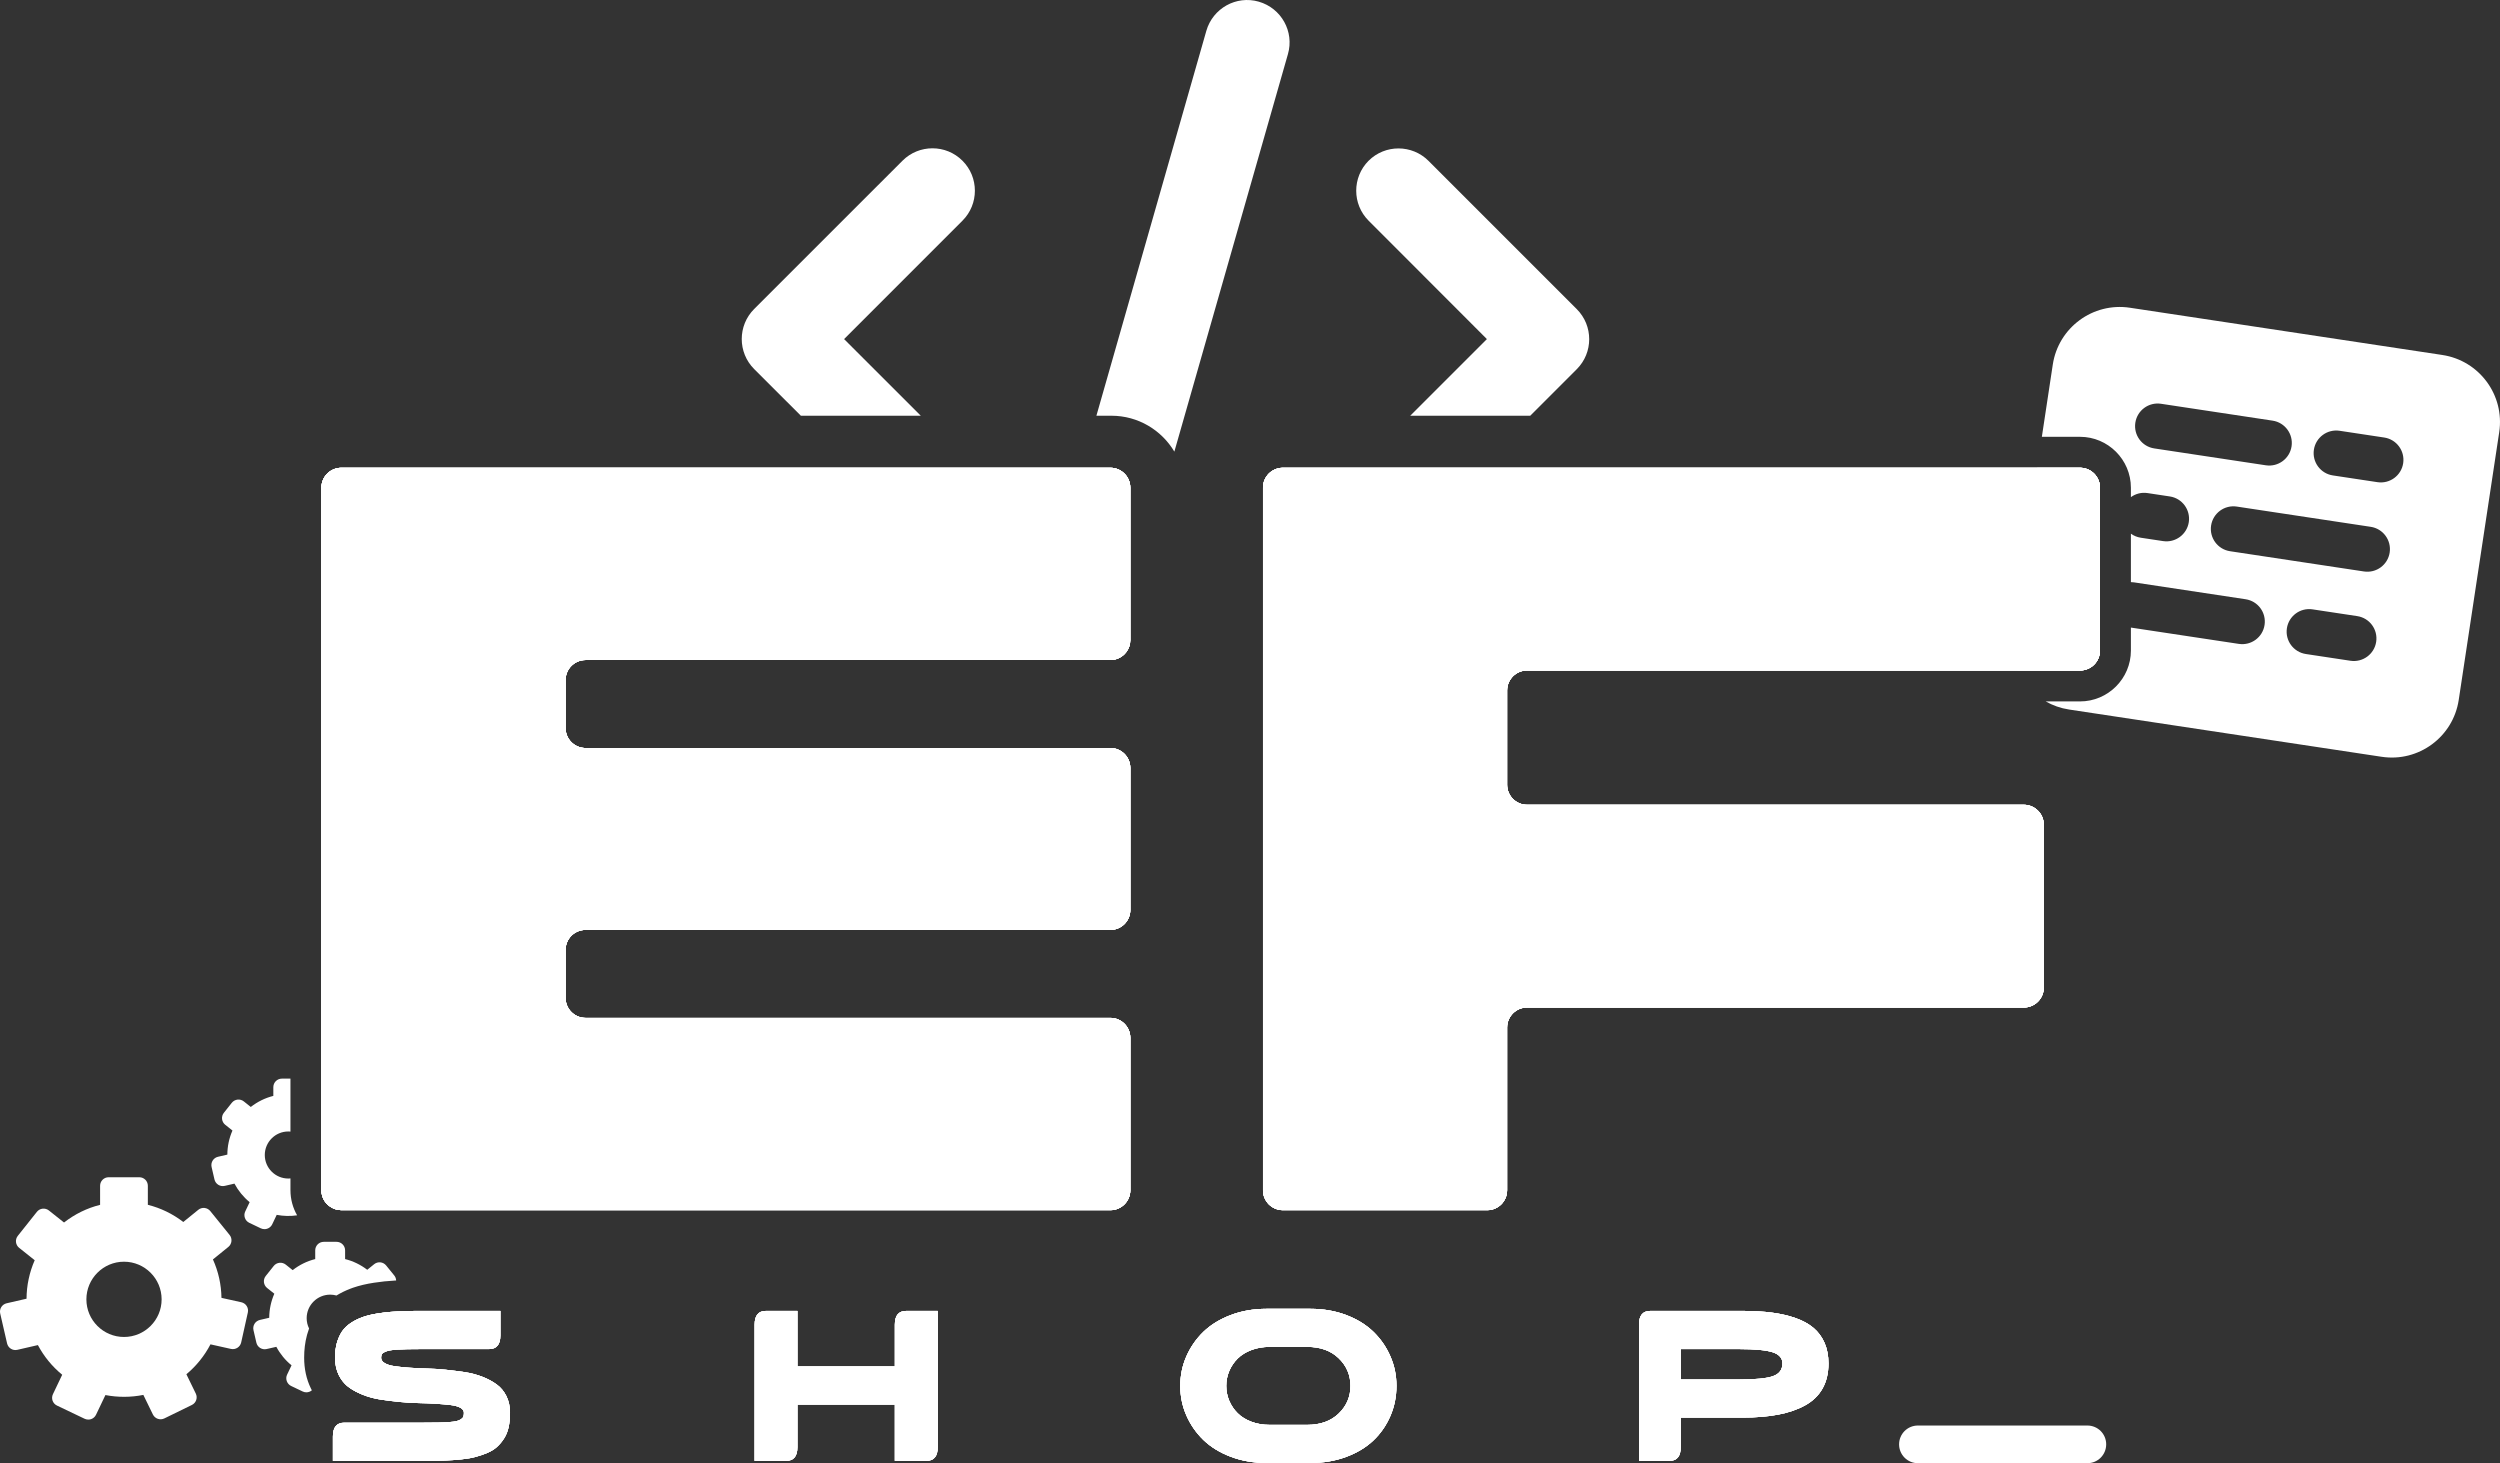 <?xml version="1.0" encoding="UTF-8"?>
<svg id="Layer_1" xmlns="http://www.w3.org/2000/svg" viewBox="0 0 807.44 472.58">
  <rect x="0" y="0" width="807.44" height="472.58" fill="#333333" stroke="none"/>
  <defs>
    <style>
      .cls-1, .cls-2 {
        fill: #fff;
      }

      .cls-2 {
        fill-rule: evenodd;
      }
    </style>
  </defs>
  <g>
    <path class="cls-1" d="M182.66,219.62v15.54c0,3.56,2.88,6.44,6.44,6.44h169.52c3.55,0,6.44,2.89,6.44,6.44v45.85c0,3.56-2.89,6.44-6.44,6.44h-169.52c-3.56,0-6.44,2.88-6.44,6.44v15.55c0,3.56,2.88,6.44,6.44,6.44h169.52c3.55,0,6.44,2.88,6.44,6.44v49.21c0,3.56-2.89,6.44-6.44,6.44H110.26c-1.45,0-2.78-.48-3.86-1.3-1.57-1.15-2.59-3.03-2.59-5.14v-226.89c0-3.56,2.89-6.44,6.45-6.44h248.36c3.55,0,6.44,2.88,6.44,6.44v49.21c0,1.45-.47,2.78-1.29,3.85-1.17,1.57-3.04,2.59-5.15,2.59h-169.52c-3.56,0-6.44,2.89-6.44,6.45Z"/>
    <path class="cls-1" d="M182.66,219.62v15.54c0,3.56,2.88,6.44,6.44,6.44h169.52c3.55,0,6.44,2.89,6.44,6.44v45.85c0,3.56-2.89,6.44-6.44,6.44h-169.52c-3.56,0-6.44,2.88-6.44,6.44v15.55c0,3.56,2.88,6.44,6.44,6.44h169.52c3.55,0,6.44,2.88,6.44,6.44v49.21c0,3.56-2.89,6.44-6.44,6.44H110.26c-1.45,0-2.78-.48-3.86-1.3-1.57-1.15-2.59-3.03-2.59-5.14v-226.89c0-3.56,2.89-6.44,6.45-6.44h248.36c3.55,0,6.44,2.88,6.44,6.44v49.21c0,1.45-.47,2.78-1.29,3.85-1.17,1.57-3.04,2.59-5.15,2.59h-169.52c-3.56,0-6.44,2.89-6.44,6.45Z"/>
    <path class="cls-1" d="M182.66,219.62v15.54c0,3.56,2.88,6.44,6.44,6.44h169.52c3.55,0,6.44,2.89,6.44,6.44v45.85c0,3.56-2.89,6.44-6.44,6.44h-169.52c-3.56,0-6.44,2.88-6.44,6.44v15.55c0,3.56,2.88,6.44,6.44,6.44h169.52c3.55,0,6.44,2.88,6.44,6.44v49.21c0,3.56-2.89,6.44-6.44,6.44H110.26c-1.45,0-2.78-.48-3.86-1.3-1.57-1.15-2.59-3.03-2.59-5.14v-226.89c0-3.56,2.89-6.44,6.45-6.44h248.36c3.55,0,6.44,2.88,6.44,6.44v49.21c0,1.45-.47,2.78-1.29,3.85-1.17,1.57-3.04,2.59-5.15,2.59h-169.52c-3.56,0-6.44,2.89-6.44,6.45Z"/>
    <path class="cls-1" d="M182.66,219.62v15.54c0,3.56,2.88,6.44,6.44,6.44h169.52c3.55,0,6.44,2.89,6.44,6.44v45.85c0,3.56-2.89,6.44-6.44,6.44h-169.52c-3.56,0-6.44,2.88-6.44,6.44v15.55c0,3.56,2.88,6.44,6.44,6.44h169.52c3.55,0,6.44,2.88,6.44,6.44v49.21c0,3.56-2.89,6.44-6.44,6.44H110.26c-1.45,0-2.78-.48-3.86-1.3-1.57-1.15-2.59-3.03-2.59-5.14v-226.89c0-3.56,2.89-6.44,6.45-6.44h248.36c3.55,0,6.44,2.88,6.44,6.44v49.21c0,1.45-.47,2.78-1.29,3.85-1.17,1.57-3.04,2.59-5.15,2.59h-169.52c-3.56,0-6.44,2.89-6.44,6.45Z"/>
    <path class="cls-1" d="M182.66,219.62v15.54c0,3.56,2.88,6.44,6.44,6.44h169.52c3.55,0,6.44,2.89,6.44,6.44v45.85c0,3.56-2.89,6.44-6.44,6.44h-169.52c-3.56,0-6.44,2.88-6.44,6.44v15.55c0,3.56,2.88,6.44,6.44,6.44h169.52c3.55,0,6.44,2.88,6.44,6.44v49.21c0,3.56-2.89,6.44-6.44,6.44H110.26c-1.45,0-2.78-.48-3.86-1.3-1.57-1.15-2.59-3.03-2.59-5.14v-226.89c0-3.56,2.89-6.44,6.45-6.44h248.36c3.55,0,6.44,2.88,6.44,6.44v49.21c0,1.45-.47,2.78-1.29,3.85-1.17,1.57-3.04,2.59-5.15,2.59h-169.52c-3.56,0-6.44,2.89-6.44,6.45Z"/>
    <path class="cls-1" d="M189.1,213.17h169.52c2.11,0,3.98-1.02,5.15-2.59.82-1.07,1.29-2.4,1.29-3.85v-49.21c0-3.56-2.89-6.44-6.44-6.44H110.26c-3.56,0-6.45,2.88-6.45,6.44v226.89c0,2.11,1.02,3.99,2.59,5.14,1.08.82,2.41,1.3,3.86,1.3h248.36c3.55,0,6.44-2.88,6.44-6.44v-49.21c0-3.56-2.89-6.44-6.44-6.44h-169.52c-3.56,0-6.44-2.88-6.44-6.44v-15.55c0-3.56,2.88-6.44,6.44-6.44h169.52c3.55,0,6.44-2.88,6.44-6.44v-45.85c0-3.55-2.89-6.44-6.44-6.44h-169.52c-3.56,0-6.44-2.88-6.44-6.44v-15.54c0-3.56,2.88-6.45,6.44-6.45Z"/>
    <path class="cls-1" d="M678.23,157.52v52.58c0,3.56-2.88,6.44-6.44,6.44h-178.59c-3.56,0-6.44,2.88-6.44,6.44v30.51c0,3.56,2.88,6.44,6.44,6.44h160.45c3.55,0,6.44,2.89,6.44,6.44v52.58c0,3.56-2.89,6.44-6.44,6.44h-160.45c-3.56,0-6.44,2.89-6.44,6.44v52.58c0,3.56-2.88,6.44-6.44,6.44h-65.96c-3.56,0-6.44-2.88-6.44-6.44v-226.89c0-3.56,2.88-6.44,6.44-6.44h257.43c3.56,0,6.44,2.88,6.44,6.44Z"/>
    <path class="cls-1" d="M678.23,157.52v52.58c0,3.56-2.88,6.44-6.44,6.44h-178.59c-3.56,0-6.44,2.88-6.44,6.44v30.51c0,3.56,2.88,6.44,6.44,6.44h160.45c3.55,0,6.44,2.89,6.44,6.44v52.58c0,3.56-2.89,6.44-6.44,6.44h-160.45c-3.56,0-6.44,2.89-6.44,6.44v52.58c0,3.56-2.88,6.44-6.44,6.44h-65.96c-3.56,0-6.44-2.88-6.44-6.44v-226.89c0-3.56,2.88-6.44,6.44-6.44h257.43c3.56,0,6.44,2.88,6.44,6.44Z"/>
    <path class="cls-1" d="M678.23,157.52v52.58c0,3.56-2.88,6.44-6.44,6.44h-178.59c-3.56,0-6.44,2.88-6.44,6.44v30.51c0,3.56,2.88,6.44,6.44,6.44h160.45c3.55,0,6.44,2.89,6.44,6.44v52.58c0,3.56-2.89,6.44-6.44,6.44h-160.45c-3.56,0-6.44,2.89-6.44,6.44v52.58c0,3.56-2.88,6.44-6.44,6.44h-65.96c-3.56,0-6.44-2.88-6.44-6.44v-226.89c0-3.56,2.88-6.44,6.44-6.44h257.43c3.56,0,6.44,2.88,6.44,6.44Z"/>
    <path class="cls-1" d="M678.23,157.52v52.58c0,3.56-2.88,6.44-6.44,6.44h-178.59c-3.56,0-6.44,2.88-6.44,6.44v30.51c0,3.56,2.88,6.44,6.44,6.44h160.45c3.55,0,6.44,2.89,6.44,6.44v52.58c0,3.56-2.89,6.44-6.44,6.44h-160.45c-3.56,0-6.44,2.89-6.44,6.44v52.58c0,3.56-2.88,6.44-6.44,6.44h-65.96c-3.56,0-6.44-2.88-6.44-6.44v-226.89c0-3.56,2.88-6.44,6.44-6.44h257.43c3.56,0,6.44,2.88,6.44,6.44Z"/>
    <path class="cls-1" d="M678.23,157.52v52.58c0,3.56-2.88,6.44-6.44,6.44h-178.59c-3.56,0-6.44,2.88-6.44,6.44v30.51c0,3.56,2.88,6.44,6.44,6.44h160.45c3.55,0,6.44,2.89,6.44,6.44v52.58c0,3.56-2.89,6.44-6.44,6.44h-160.45c-3.56,0-6.44,2.89-6.44,6.44v52.58c0,3.56-2.88,6.44-6.44,6.44h-65.96c-3.56,0-6.44-2.88-6.44-6.44v-226.89c0-3.56,2.88-6.44,6.44-6.44h257.43c3.56,0,6.44,2.88,6.44,6.44Z"/>
    <path class="cls-1" d="M671.79,151.08h-257.43c-3.56,0-6.44,2.88-6.44,6.44v226.89c0,3.56,2.88,6.44,6.44,6.44h65.96c3.56,0,6.44-2.88,6.44-6.44v-52.58c0-3.55,2.88-6.44,6.44-6.44h160.45c3.55,0,6.44-2.88,6.44-6.44v-52.58c0-3.55-2.89-6.44-6.44-6.44h-160.45c-3.56,0-6.44-2.88-6.44-6.44v-30.51c0-3.56,2.88-6.44,6.44-6.44h178.59c3.56,0,6.44-2.88,6.44-6.44v-52.58c0-3.56-2.88-6.44-6.44-6.44Z"/>
  </g>
  <g>
    <path class="cls-1" d="M164.72,456.32c0,1.71-.15,3.25-.45,4.63-.31,1.37-.79,2.57-1.46,3.61-.66,1.04-1.41,1.94-2.26,2.72-.84.77-1.89,1.43-3.14,1.96-1.25.53-2.53.96-3.83,1.31-1.31.35-2.85.62-4.64.8-1.79.18-3.54.3-5.24.37-1.7.07-3.66.1-5.89.1h-30.29v-7.87c0-2.97,1.23-4.45,3.68-4.45h25.56c2.01,0,3.6-.02,4.8-.04,1.19-.02,2.33-.07,3.43-.15,1.09-.08,1.9-.18,2.43-.31.53-.12,1-.31,1.41-.57.42-.26.69-.55.82-.88.12-.32.18-.73.18-1.23,0-.7-.39-1.25-1.16-1.67-.78-.42-1.83-.7-3.16-.86-1.33-.16-2.88-.29-4.66-.41-1.78-.11-3.66-.18-5.66-.22-1.99-.03-4.04-.15-6.16-.37-2.12-.21-4.17-.47-6.16-.77-1.99-.31-3.88-.82-5.66-1.52-.34-.13-.66-.27-.98-.42-.38-.16-.74-.34-1.1-.53h-.01s-.1-.05-.14-.08c-.19-.09-.37-.19-.54-.3-.23-.12-.45-.25-.66-.39-.15-.09-.29-.18-.43-.27-.1-.07-.2-.13-.29-.2-.17-.12-.34-.24-.51-.36-.2-.15-.39-.31-.58-.47-.15-.13-.3-.27-.44-.42h-.01c-.09-.08-.18-.17-.26-.26-.19-.2-.36-.4-.53-.62-.16-.19-.3-.39-.44-.59-.1-.15-.2-.3-.29-.45-.22-.35-.42-.71-.6-1.09-.78-1.61-1.17-3.46-1.17-5.56,0-1.7.18-3.23.55-4.6.02-.08.04-.16.06-.24.06-.22.13-.44.21-.66,0-.02.01-.04.02-.06.07-.23.15-.45.24-.66.05-.14.11-.28.18-.42.04-.11.09-.22.14-.32.06-.15.13-.3.22-.44.08-.17.17-.33.26-.48.14-.24.28-.46.43-.68.74-1.04,1.7-1.95,2.89-2.72.24-.15.48-.3.73-.44.2-.11.4-.23.61-.33.14-.08.28-.15.43-.22.17-.09.35-.17.53-.25.32-.14.65-.27.98-.4.2-.08.4-.16.6-.23,1.4-.48,3.06-.87,4.98-1.16.62-.1,1.25-.18,1.88-.26.06-.01.13-.02.2-.02.59-.07,1.19-.13,1.79-.18.02-.01.05-.01.07-.01.19-.02.39-.03.58-.05.46-.03.92-.06,1.39-.09.56-.03,1.14-.06,1.74-.08,1.57-.06,3.29-.09,5.17-.09h26.5v7.9c0,2.95-1.22,4.42-3.68,4.42h-21.77c-1.87,0-3.39.02-4.55.04-1.16.02-2.28.07-3.36.13-.62.04-1.15.09-1.6.15-.34.04-.63.09-.88.14-.57.12-1.08.29-1.53.49-.45.2-.76.45-.92.74-.15.29-.23.65-.23,1.08,0,.54.22,1.01.66,1.41.15.13.31.25.5.36.78.47,1.83.79,3.16.98,1.33.2,2.88.36,4.66.49,1.78.14,3.67.23,5.67.27,2.01.05,4.06.18,6.16.39,2.11.22,4.16.48,6.17.78,2,.3,3.89.8,5.67,1.48,1.78.69,3.33,1.52,4.66,2.49,1.33.96,2.38,2.23,3.16,3.8.77,1.56,1.16,3.35,1.16,5.38Z"/>
    <path class="cls-1" d="M164.72,456.32c0,1.71-.15,3.25-.45,4.63-.31,1.37-.79,2.57-1.46,3.61-.66,1.04-1.41,1.94-2.26,2.72-.84.77-1.89,1.43-3.14,1.96-1.25.53-2.53.96-3.83,1.31-1.31.35-2.85.62-4.64.8-1.79.18-3.54.3-5.24.37-1.7.07-3.66.1-5.89.1h-30.29v-7.87c0-2.97,1.23-4.45,3.68-4.45h25.56c2.01,0,3.6-.02,4.8-.04,1.19-.02,2.33-.07,3.43-.15,1.09-.08,1.9-.18,2.43-.31.53-.12,1-.31,1.41-.57.42-.26.69-.55.82-.88.12-.32.18-.73.18-1.23,0-.7-.39-1.25-1.16-1.67-.78-.42-1.83-.7-3.16-.86-1.33-.16-2.88-.29-4.66-.41-1.78-.11-3.66-.18-5.66-.22-1.99-.03-4.04-.15-6.16-.37-2.12-.21-4.17-.47-6.16-.77-1.99-.31-3.88-.82-5.66-1.52-.34-.13-.66-.27-.98-.42-.38-.16-.74-.34-1.1-.53h-.01s-.1-.05-.14-.08c-.19-.09-.37-.19-.54-.3-.23-.12-.45-.25-.66-.39-.15-.09-.29-.18-.43-.27-.1-.07-.2-.13-.29-.2-.17-.12-.34-.24-.51-.36-.2-.15-.39-.31-.58-.47-.15-.13-.3-.27-.44-.42h-.01c-.09-.08-.18-.17-.26-.26-.19-.2-.36-.4-.53-.62-.16-.19-.3-.39-.44-.59-.1-.15-.2-.3-.29-.45-.22-.35-.42-.71-.6-1.09-.78-1.61-1.17-3.46-1.17-5.56,0-1.7.18-3.23.55-4.6.02-.08.04-.16.06-.24.06-.22.13-.44.21-.66,0-.02.01-.04.02-.06.07-.23.15-.45.24-.66.05-.14.11-.28.18-.42.04-.11.09-.22.14-.32.06-.15.13-.3.22-.44.08-.17.17-.33.26-.48.14-.24.28-.46.43-.68.74-1.04,1.7-1.95,2.89-2.72.24-.15.48-.3.73-.44.2-.11.4-.23.61-.33.14-.08.28-.15.43-.22.17-.09.35-.17.53-.25.32-.14.65-.27.98-.4.2-.08.4-.16.6-.23,1.4-.48,3.06-.87,4.98-1.16.62-.1,1.25-.18,1.88-.26.06-.01.13-.02.2-.02.59-.07,1.19-.13,1.79-.18.02-.01.05-.01.07-.01.19-.02.39-.03.58-.05.46-.03.92-.06,1.39-.09.56-.03,1.14-.06,1.74-.08,1.57-.06,3.29-.09,5.17-.09h26.5v7.9c0,2.95-1.22,4.42-3.68,4.42h-21.77c-1.87,0-3.39.02-4.55.04-1.16.02-2.28.07-3.36.13-.62.04-1.15.09-1.6.15-.34.04-.63.09-.88.14-.57.12-1.08.29-1.53.49-.45.2-.76.45-.92.74-.15.29-.23.65-.23,1.08,0,.54.22,1.01.66,1.41.15.13.31.25.5.36.78.47,1.83.79,3.16.98,1.33.2,2.88.36,4.66.49,1.78.14,3.67.23,5.67.27,2.01.05,4.06.18,6.16.39,2.11.22,4.16.48,6.17.78,2,.3,3.89.8,5.67,1.48,1.78.69,3.33,1.52,4.66,2.49,1.33.96,2.38,2.23,3.16,3.8.77,1.56,1.16,3.35,1.16,5.38Z"/>
    <path class="cls-1" d="M164.72,456.32c0,1.71-.15,3.25-.45,4.63-.31,1.37-.79,2.57-1.46,3.61-.66,1.04-1.41,1.94-2.26,2.72-.84.77-1.89,1.43-3.14,1.96-1.25.53-2.53.96-3.83,1.31-1.31.35-2.85.62-4.64.8-1.79.18-3.54.3-5.24.37-1.7.07-3.66.1-5.89.1h-30.29v-7.87c0-2.97,1.23-4.45,3.68-4.45h25.56c2.01,0,3.6-.02,4.8-.04,1.19-.02,2.33-.07,3.43-.15,1.09-.08,1.9-.18,2.43-.31.53-.12,1-.31,1.41-.57.42-.26.69-.55.82-.88.12-.32.18-.73.18-1.23,0-.7-.39-1.25-1.16-1.67-.78-.42-1.83-.7-3.16-.86-1.33-.16-2.88-.29-4.66-.41-1.78-.11-3.66-.18-5.66-.22-1.99-.03-4.04-.15-6.16-.37-2.12-.21-4.17-.47-6.16-.77-1.99-.31-3.88-.82-5.66-1.52-.34-.13-.66-.27-.98-.42-.38-.16-.74-.34-1.1-.53h-.01s-.1-.05-.14-.08c-.19-.09-.37-.19-.54-.3-.23-.12-.45-.25-.66-.39-.15-.09-.29-.18-.43-.27-.1-.07-.2-.13-.29-.2-.17-.12-.34-.24-.51-.36-.2-.15-.39-.31-.58-.47-.15-.13-.3-.27-.44-.42h-.01c-.09-.08-.18-.17-.26-.26-.19-.2-.36-.4-.53-.62-.16-.19-.3-.39-.44-.59-.1-.15-.2-.3-.29-.45-.22-.35-.42-.71-.6-1.09-.78-1.61-1.17-3.46-1.17-5.56,0-1.7.18-3.23.55-4.6.02-.08.04-.16.06-.24.06-.22.13-.44.21-.66,0-.02.01-.04.02-.06.07-.23.15-.45.24-.66.05-.14.11-.28.18-.42.04-.11.09-.22.14-.32.06-.15.13-.3.22-.44.08-.17.17-.33.26-.48.14-.24.28-.46.43-.68.74-1.04,1.7-1.95,2.89-2.72.24-.15.48-.3.73-.44.2-.11.4-.23.61-.33.14-.08.28-.15.43-.22.17-.09.35-.17.53-.25.32-.14.65-.27.98-.4.2-.08.4-.16.6-.23,1.4-.48,3.06-.87,4.98-1.16.62-.1,1.25-.18,1.88-.26.06-.01.13-.02.2-.02.59-.07,1.19-.13,1.79-.18.02-.01.05-.01.07-.01.19-.02.39-.03.58-.05.46-.03.92-.06,1.39-.09.56-.03,1.14-.06,1.74-.08,1.57-.06,3.29-.09,5.17-.09h26.5v7.9c0,2.95-1.22,4.42-3.68,4.42h-21.77c-1.87,0-3.39.02-4.55.04-1.16.02-2.28.07-3.36.13-.62.04-1.15.09-1.6.15-.34.04-.63.09-.88.14-.57.12-1.08.29-1.53.49-.45.2-.76.45-.92.74-.15.29-.23.65-.23,1.08,0,.54.22,1.01.66,1.41.15.13.31.25.5.36.78.47,1.83.79,3.16.98,1.33.2,2.88.36,4.66.49,1.78.14,3.67.23,5.67.27,2.01.05,4.06.18,6.16.39,2.11.22,4.16.48,6.17.78,2,.3,3.89.8,5.67,1.48,1.78.69,3.33,1.52,4.66,2.49,1.33.96,2.38,2.23,3.16,3.8.77,1.56,1.16,3.35,1.16,5.38Z"/>
    <path class="cls-1" d="M163.56,450.94c-.78-1.57-1.83-2.84-3.16-3.8-1.33-.97-2.88-1.8-4.66-2.49-1.78-.68-3.67-1.18-5.67-1.48-2.01-.3-4.06-.56-6.17-.78-2.1-.21-4.15-.34-6.16-.39-2-.04-3.89-.13-5.67-.27-1.78-.13-3.33-.29-4.66-.49-1.33-.19-2.38-.51-3.16-.98-.19-.11-.35-.23-.5-.36-.44-.4-.66-.87-.66-1.41,0-.43.08-.79.23-1.08.16-.29.47-.54.92-.74.45-.2.96-.37,1.53-.49.25-.05.54-.1.88-.14.45-.06.98-.11,1.6-.15,1.08-.06,2.2-.11,3.36-.13,1.16-.02,2.68-.04,4.55-.04h21.77c2.46,0,3.68-1.47,3.68-4.42v-7.9h-26.5c-1.88,0-3.6.03-5.17.09-.6.02-1.18.05-1.74.08-.47.03-.93.06-1.39.09-.19.02-.39.03-.58.05-.02,0-.05,0-.07.01-.6.05-1.2.11-1.79.18-.07,0-.14.01-.2.02-.63.08-1.26.16-1.88.26-1.92.29-3.58.68-4.98,1.16-.2.07-.4.15-.6.23-.33.13-.66.26-.98.4-.18.08-.36.16-.53.25-.15.07-.29.14-.43.22-.21.1-.41.22-.61.33-.25.14-.49.29-.73.44-1.19.77-2.15,1.68-2.89,2.72-.15.22-.29.44-.43.68-.09.15-.18.31-.26.48-.09.14-.16.29-.22.44-.05.1-.1.21-.14.32-.07.14-.13.28-.18.42-.09.21-.17.43-.24.66-.01.02-.02.04-.02.06-.08.22-.15.44-.21.66-.02.08-.04.16-.06.24-.37,1.37-.55,2.9-.55,4.6,0,2.1.39,3.95,1.17,5.56.18.38.38.74.6,1.09.09.15.19.3.29.45.14.2.28.4.44.59.17.22.34.42.53.62.08.09.17.18.26.25h.01c.14.16.29.3.44.43.19.16.38.32.58.47.17.12.34.24.51.36.09.07.19.13.29.2.14.09.28.18.43.27.21.14.43.27.66.39.17.11.35.21.54.3.04.03.09.05.14.08h.01c.36.19.72.37,1.1.53.32.15.64.29.98.42,1.78.7,3.67,1.21,5.66,1.52,1.99.3,4.04.56,6.16.77,2.12.22,4.17.34,6.16.37,2,.04,3.88.11,5.66.22,1.78.12,3.33.25,4.66.41,1.33.16,2.38.44,3.16.86.77.42,1.16.97,1.16,1.67,0,.5-.06.91-.18,1.23-.13.33-.4.62-.82.88-.41.26-.88.45-1.41.57-.53.13-1.34.23-2.43.31-1.1.08-2.24.13-3.43.15-1.2.02-2.79.04-4.8.04h-25.56c-2.45,0-3.68,1.48-3.68,4.45v7.87h30.29c2.23,0,4.19-.03,5.89-.1,1.7-.07,3.45-.19,5.24-.37,1.79-.18,3.33-.45,4.64-.8,1.3-.35,2.58-.78,3.83-1.31,1.25-.53,2.3-1.19,3.14-1.96.85-.78,1.6-1.68,2.26-2.72.67-1.04,1.15-2.24,1.46-3.61.3-1.38.45-2.92.45-4.63,0-2.03-.39-3.82-1.16-5.38Z"/>
    <path class="cls-1" d="M302.86,423.4v44c0,2.95-1.23,4.42-3.68,4.42h-10.17v-18.2h-31.47v13.78c0,2.95-1.21,4.42-3.64,4.42h-10.17v-44c0-2.95,1.22-4.42,3.65-4.42h10.16v17.93h31.47v-13.51c0-2.95,1.23-4.42,3.69-4.42h10.16Z"/>
    <path class="cls-1" d="M302.86,423.4v44c0,2.95-1.23,4.42-3.68,4.42h-10.17v-18.2h-31.47v13.78c0,2.95-1.21,4.42-3.64,4.42h-10.17v-44c0-2.95,1.22-4.42,3.65-4.42h10.16v17.93h31.47v-13.51c0-2.95,1.23-4.42,3.69-4.42h10.16Z"/>
    <path class="cls-1" d="M302.86,423.4v44c0,2.95-1.23,4.42-3.68,4.42h-10.17v-18.2h-31.47v13.78c0,2.95-1.21,4.42-3.64,4.42h-10.17v-44c0-2.95,1.22-4.42,3.65-4.42h10.16v17.93h31.47v-13.51c0-2.95,1.23-4.42,3.69-4.42h10.16Z"/>
    <path class="cls-1" d="M292.7,423.4c-2.46,0-3.69,1.47-3.69,4.42v13.51h-31.47v-17.93h-10.16c-2.43,0-3.65,1.47-3.65,4.42v44h10.17c2.43,0,3.64-1.47,3.64-4.42v-13.78h31.47v18.2h10.17c2.45,0,3.68-1.47,3.68-4.42v-44h-10.16Z"/>
    <path class="cls-1" d="M449.06,438.07c-1.3-3-3.12-5.64-5.47-7.92-2.34-2.27-5.27-4.08-8.79-5.42-3.52-1.34-7.38-2.01-11.57-2.01h-14.18c-4.18,0-8.04.67-11.56,2.01-3.53,1.34-6.46,3.15-8.82,5.42-2.35,2.28-4.18,4.92-5.5,7.92-1.32,3.01-1.97,6.18-1.97,9.54s.65,6.53,1.97,9.54c1.32,3,3.15,5.64,5.5,7.92,2.36,2.27,5.29,4.08,8.82,5.42,3.52,1.33,7.38,2.01,11.56,2.01h14.18c4.19,0,8.04-.66,11.55-1.96,3.51-1.31,6.45-3.08,8.8-5.32,2.35-2.24,4.18-4.88,5.48-7.9,1.31-3.03,1.96-6.27,1.96-9.71s-.65-6.53-1.96-9.54ZM432.37,456.54c-2.53,2.44-5.93,3.66-10.18,3.66h-12.09c-2.16,0-4.14-.33-5.93-1.01-1.79-.67-3.27-1.59-4.44-2.75-1.17-1.16-2.07-2.5-2.72-4.02-.64-1.52-.96-3.12-.96-4.81s.32-3.29.96-4.81c.65-1.52,1.55-2.86,2.72-4.02,1.17-1.16,2.65-2.08,4.44-2.75,1.79-.68,3.77-1.02,5.93-1.02h12.09c4.25,0,7.65,1.23,10.18,3.67,2.53,2.44,3.8,5.42,3.8,8.93s-1.27,6.49-3.8,8.93Z"/>
    <path class="cls-1" d="M449.06,438.07c-1.3-3-3.12-5.64-5.47-7.92-2.34-2.27-5.27-4.08-8.79-5.42-3.52-1.34-7.38-2.01-11.57-2.01h-14.18c-4.18,0-8.04.67-11.56,2.01-3.53,1.34-6.46,3.15-8.82,5.42-2.35,2.28-4.18,4.92-5.5,7.92-1.32,3.01-1.97,6.18-1.97,9.54s.65,6.53,1.97,9.54c1.32,3,3.15,5.64,5.5,7.92,2.36,2.27,5.29,4.08,8.82,5.42,3.52,1.33,7.38,2.01,11.56,2.01h14.18c4.19,0,8.04-.66,11.55-1.96,3.51-1.31,6.45-3.08,8.8-5.32,2.35-2.24,4.18-4.88,5.48-7.9,1.31-3.03,1.96-6.27,1.96-9.71s-.65-6.53-1.96-9.54ZM432.37,456.54c-2.53,2.44-5.93,3.66-10.18,3.66h-12.09c-2.16,0-4.14-.33-5.93-1.01-1.79-.67-3.27-1.59-4.44-2.75-1.17-1.16-2.07-2.5-2.72-4.02-.64-1.52-.96-3.12-.96-4.81s.32-3.29.96-4.81c.65-1.52,1.55-2.86,2.72-4.02,1.17-1.16,2.65-2.08,4.44-2.75,1.79-.68,3.77-1.02,5.93-1.02h12.09c4.25,0,7.65,1.23,10.18,3.67,2.53,2.44,3.8,5.42,3.8,8.93s-1.27,6.49-3.8,8.93Z"/>
    <path class="cls-1" d="M449.06,438.07c-1.3-3-3.12-5.64-5.47-7.92-2.34-2.27-5.27-4.08-8.79-5.42-3.52-1.34-7.38-2.01-11.57-2.01h-14.18c-4.18,0-8.04.67-11.56,2.01-3.53,1.34-6.46,3.15-8.82,5.42-2.35,2.28-4.18,4.92-5.5,7.92-1.32,3.01-1.97,6.18-1.97,9.54s.65,6.53,1.97,9.54c1.32,3,3.15,5.64,5.5,7.92,2.36,2.27,5.29,4.08,8.82,5.42,3.52,1.33,7.38,2.01,11.56,2.01h14.18c4.19,0,8.04-.66,11.55-1.96,3.51-1.31,6.45-3.08,8.8-5.32,2.35-2.24,4.18-4.88,5.48-7.9,1.31-3.03,1.96-6.27,1.96-9.71s-.65-6.53-1.96-9.54ZM432.37,456.54c-2.53,2.44-5.93,3.66-10.18,3.66h-12.09c-2.16,0-4.14-.33-5.93-1.01-1.79-.67-3.27-1.59-4.44-2.75-1.17-1.16-2.07-2.5-2.72-4.02-.64-1.52-.96-3.12-.96-4.81s.32-3.29.96-4.81c.65-1.52,1.55-2.86,2.72-4.02,1.17-1.16,2.65-2.08,4.44-2.75,1.79-.68,3.77-1.02,5.93-1.02h12.09c4.25,0,7.65,1.23,10.18,3.67,2.53,2.44,3.8,5.42,3.8,8.93s-1.27,6.49-3.8,8.93Z"/>
    <path class="cls-1" d="M449.06,438.07c-1.3-3-3.12-5.64-5.47-7.92-2.34-2.27-5.27-4.08-8.79-5.42-3.52-1.34-7.38-2.01-11.57-2.01h-14.18c-4.18,0-8.04.67-11.56,2.01-3.53,1.34-6.46,3.15-8.82,5.42-2.35,2.28-4.18,4.92-5.5,7.92-1.32,3.01-1.97,6.18-1.97,9.54s.65,6.53,1.97,9.54c1.32,3,3.15,5.64,5.5,7.92,2.36,2.27,5.29,4.08,8.82,5.42,3.52,1.33,7.38,2.01,11.56,2.01h14.18c4.19,0,8.04-.66,11.55-1.96,3.51-1.31,6.45-3.08,8.8-5.32,2.35-2.24,4.18-4.88,5.48-7.9,1.31-3.03,1.96-6.27,1.96-9.71s-.65-6.53-1.96-9.54ZM432.37,456.54c-2.53,2.44-5.93,3.66-10.18,3.66h-12.09c-2.16,0-4.14-.33-5.93-1.01-1.79-.67-3.27-1.59-4.44-2.75-1.17-1.16-2.07-2.5-2.72-4.02-.64-1.52-.96-3.12-.96-4.81s.32-3.29.96-4.81c.65-1.52,1.55-2.86,2.72-4.02,1.17-1.16,2.65-2.08,4.44-2.75,1.79-.68,3.77-1.02,5.93-1.02h12.09c4.25,0,7.65,1.23,10.18,3.67,2.53,2.44,3.8,5.42,3.8,8.93s-1.27,6.49-3.8,8.93Z"/>
    <path class="cls-1" d="M589.28,433.71c-.85-1.92-2.03-3.53-3.56-4.82-1.53-1.3-3.46-2.36-5.79-3.18s-4.9-1.41-7.69-1.77c-2.79-.36-5.95-.54-9.48-.54h-29.75c-2.43,0-3.65,1.47-3.65,4.42v44h9.83c2.43,0,3.64-1.47,3.64-4.42v-9.56h19.93c4.39,0,8.25-.32,11.59-.96,3.35-.64,6.24-1.64,8.7-3.01,2.45-1.36,4.32-3.17,5.59-5.43,1.27-2.27,1.91-4.96,1.91-8.09,0-2.5-.43-4.71-1.27-6.64ZM572.63,444.47c-2.04.72-5.68,1.08-10.92,1.08h-18.88v-9.83h18.88c5.13,0,8.74.35,10.84,1.03,2.09.69,3.14,1.89,3.14,3.6,0,2.02-1.02,3.4-3.06,4.12Z"/>
    <path class="cls-1" d="M589.28,433.71c-.85-1.92-2.03-3.53-3.56-4.82-1.53-1.3-3.46-2.36-5.79-3.18s-4.9-1.41-7.69-1.77c-2.79-.36-5.95-.54-9.48-.54h-29.75c-2.43,0-3.65,1.47-3.65,4.42v44h9.83c2.43,0,3.64-1.47,3.64-4.42v-9.56h19.93c4.39,0,8.25-.32,11.59-.96,3.35-.64,6.24-1.64,8.7-3.01,2.45-1.36,4.32-3.17,5.59-5.43,1.27-2.27,1.91-4.96,1.91-8.09,0-2.5-.43-4.71-1.27-6.64ZM572.63,444.47c-2.04.72-5.68,1.08-10.92,1.08h-18.88v-9.83h18.88c5.13,0,8.74.35,10.84,1.03,2.09.69,3.14,1.89,3.14,3.6,0,2.02-1.02,3.4-3.06,4.12Z"/>
    <path class="cls-1" d="M589.28,433.71c-.85-1.92-2.03-3.53-3.56-4.82-1.53-1.3-3.46-2.36-5.79-3.18s-4.9-1.41-7.69-1.77c-2.79-.36-5.95-.54-9.48-.54h-29.75c-2.43,0-3.65,1.47-3.65,4.42v44h9.83c2.43,0,3.64-1.47,3.64-4.42v-9.56h19.93c4.39,0,8.25-.32,11.59-.96,3.35-.64,6.24-1.64,8.7-3.01,2.45-1.36,4.32-3.17,5.59-5.43,1.27-2.27,1.91-4.96,1.91-8.09,0-2.5-.43-4.71-1.27-6.64ZM572.63,444.47c-2.04.72-5.68,1.08-10.92,1.08h-18.88v-9.83h18.88c5.13,0,8.74.35,10.84,1.03,2.09.69,3.14,1.89,3.14,3.6,0,2.02-1.02,3.4-3.06,4.12Z"/>
    <path class="cls-1" d="M589.28,433.71c-.85-1.92-2.03-3.53-3.56-4.82-1.53-1.3-3.46-2.36-5.79-3.18s-4.9-1.41-7.69-1.77c-2.79-.36-5.95-.54-9.48-.54h-29.75c-2.43,0-3.65,1.47-3.65,4.42v44h9.83c2.43,0,3.64-1.47,3.64-4.42v-9.56h19.93c4.39,0,8.25-.32,11.59-.96,3.35-.64,6.24-1.64,8.7-3.01,2.45-1.36,4.32-3.17,5.59-5.43,1.27-2.27,1.91-4.96,1.91-8.09,0-2.5-.43-4.71-1.27-6.64ZM572.63,444.47c-2.04.72-5.68,1.08-10.92,1.08h-18.88v-9.83h18.88c5.13,0,8.74.35,10.84,1.03,2.09.69,3.14,1.89,3.14,3.6,0,2.02-1.02,3.4-3.06,4.12Z"/>
  </g>
  <path class="cls-1" d="M674.17,460.41h-54.73c-3.37,0-6.08,2.72-6.08,6.08s2.71,6.09,6.08,6.09h54.73c3.37,0,6.08-2.72,6.08-6.09s-2.71-6.08-6.08-6.08Z"/>
  <path class="cls-1" d="M310.85,51.91c-5.34-5.35-14.03-5.35-19.37,0l-47.91,47.9c-5.34,5.35-5.34,14.03,0,19.38l15.09,15.08h38.73l-24.77-24.75,38.23-38.24c5.35-5.34,5.35-14.03,0-19.37ZM509.27,99.85l-47.9-47.9c-5.34-5.34-14.02-5.35-19.36-.02-5.32,5.35-5.31,14.02.02,19.35l38.2,38.24-24.76,24.75h38.76l15.04-15.04c5.34-5.35,5.34-14.02,0-19.38ZM406.56.54c-7.27-2.1-14.84,2.14-16.94,9.41l-35.51,124.32h4.85c8.64,0,16.2,4.66,20.33,11.59l36.68-128.38c2.1-7.27-2.14-14.85-9.41-16.94Z"/>
  <path class="cls-2" d="M671.79,151.08h-13.83l-8.04,53.19c-.66,4.33.01,8.56,1.69,12.27h20.18c3.56,0,6.44-2.88,6.44-6.44v-52.58c0-3.56-2.88-6.44-6.44-6.44ZM788.83,114.65l-100.93-15.26c-11.95-1.8-23.09,6.42-24.9,18.36l-3.53,23.33h12.32c9.06,0,16.44,7.38,16.44,16.44v3.04c1.5-1.09,3.4-1.61,5.37-1.31l7.21,1.09c3.98.6,6.72,4.32,6.12,8.3-.61,3.98-4.32,6.72-8.3,6.12l-7.21-1.09c-1.19-.18-2.28-.64-3.19-1.31v15.65c.34,0,.67.03,1.01.08l36.04,5.45c3.99.6,6.72,4.31,6.12,8.3-.6,3.98-4.31,6.72-8.3,6.12l-34.87-5.27v7.41c0,9.06-7.38,16.44-16.44,16.44h-11.07c2.27,1.3,4.82,2.21,7.56,2.62l100.93,15.26c11.94,1.81,23.09-6.41,24.9-18.36l13.08-86.51c1.8-11.94-6.42-23.09-18.36-24.9ZM695.78,144.83c-3.99-.6-6.72-4.32-6.12-8.3.6-3.98,4.31-6.72,8.3-6.12l36.04,5.45c3.98.6,6.72,4.32,6.12,8.3-.6,3.98-4.32,6.72-8.3,6.12l-36.04-5.45ZM767.45,207.29c-.6,3.98-4.32,6.72-8.3,6.12l-14.42-2.18c-3.98-.61-6.72-4.32-6.12-8.3.6-3.99,4.32-6.73,8.3-6.12l14.42,2.18c3.98.6,6.72,4.31,6.12,8.3ZM771.81,178.45c-.6,3.98-4.32,6.72-8.3,6.12l-43.26-6.54c-3.98-.6-6.72-4.32-6.12-8.3.61-3.98,4.32-6.72,8.3-6.12l43.26,6.54c3.98.6,6.72,4.32,6.12,8.3ZM776.17,149.61c-.6,3.98-4.32,6.72-8.3,6.12l-14.42-2.18c-3.98-.6-6.72-4.32-6.12-8.3.6-3.98,4.32-6.72,8.3-6.12l14.42,2.18c3.98.6,6.72,4.32,6.12,8.3Z"/>
  <g>
    <path class="cls-1" d="M79.68,421.81c-.39-.61-1.01-1.05-1.72-1.21l-6.43-1.42c-.07-4.33-1-8.51-2.76-12.42l4.98-4.03c1.18-.96,1.36-2.7.4-3.88l-6.23-7.7c-.46-.57-1.13-.93-1.86-1.01-.72-.08-1.45.14-2.02.6l-4.84,3.93c-3.43-2.63-7.28-4.5-11.45-5.55v-6.15c0-1.52-1.23-2.75-2.76-2.75h-9.9c-1.52,0-2.76,1.23-2.76,2.75v6.16c-4.25,1.07-8.17,2.99-11.65,5.71l-4.89-3.89c-.57-.45-1.3-.66-2.03-.58-.73.08-1.39.45-1.85,1.03l-6.16,7.75c-.95,1.19-.75,2.93.44,3.88l5.02,3.99c-.86,1.96-1.51,3.99-1.95,6.07-.45,2.07-.67,4.2-.69,6.36l-6.44,1.48c-1.48.35-2.41,1.83-2.06,3.31l2.22,9.66c.35,1.48,1.83,2.41,3.31,2.06l6.64-1.53c1.97,3.7,4.61,6.92,7.85,9.58l-2.99,6.27c-.66,1.38-.08,3.02,1.3,3.68l8.94,4.27c.37.17.78.26,1.19.26.31,0,.62-.05.92-.15.69-.25,1.25-.75,1.57-1.42l3.03-6.35c4.03.77,8.23.76,12.25-.05l3.08,6.32c.67,1.37,2.32,1.94,3.69,1.28l8.9-4.35c1.37-.66,1.94-2.32,1.27-3.68l-3.04-6.24c3.22-2.69,5.84-5.94,7.78-9.66l6.63,1.48c1.49.32,2.96-.61,3.29-2.1l2.15-9.68c.16-.71.03-1.46-.37-2.08ZM40.05,431.81c-6.7,0-12.15-5.45-12.15-12.15s5.45-12.16,12.15-12.16,12.15,5.45,12.15,12.16-5.45,12.15-12.15,12.15Z"/>
    <path class="cls-1" d="M93.81,384.41v-3.81c-.22.03-.46.04-.69.04-4.19,0-7.6-3.41-7.6-7.6s3.41-7.6,7.6-7.6c.23,0,.47.01.69.04v-17.11h-2.77c-1.52,0-2.76,1.24-2.76,2.76v2.82c-2.66.67-5.1,1.87-7.28,3.57l-2.25-1.79c-1.19-.95-2.93-.75-3.88.44l-2.57,3.24c-.45.57-.66,1.3-.58,2.03.09.72.45,1.39,1.03,1.84l2.33,1.86c-1.08,2.45-1.64,5.07-1.65,7.77l-3.02.7c-.72.16-1.33.6-1.72,1.22-.39.62-.51,1.37-.35,2.09l.93,4.02c.35,1.49,1.83,2.41,3.31,2.07l3.14-.73c1.24,2.31,2.89,4.33,4.91,5.99l-1.42,2.99c-.32.66-.36,1.42-.11,2.11.24.69.75,1.26,1.41,1.57l3.72,1.78c.39.18.8.27,1.19.27,1.03,0,2.02-.58,2.5-1.57l1.45-3.05c2.17.42,4.41.47,6.59.15-1.37-2.4-2.15-5.16-2.15-8.11ZM115.81,373.41l-3.01-.67c-.04-2.7-.62-5.32-1.72-7.77l2.3-1.86c.57-.46.93-1.13,1.01-1.86.08-.73-.14-1.46-.6-2.02l-2.6-3.21c-.96-1.19-2.7-1.37-3.88-.41l-2.23,1.8c-.41-.32-.84-.62-1.27-.89v27.89c0,2.11,1.02,3.99,2.59,5.14l-.68-1.38c2.01-1.68,3.65-3.71,4.86-6.04l3.15.7c1.48.32,2.96-.61,3.29-2.1l.89-4.03c.33-1.49-.61-2.96-2.1-3.29Z"/>
    <path class="cls-1" d="M129.34,426.11l-3.01-.67c0-.58-.04-1.16-.1-1.73-.02,0-.05,0-.07.01-.6.05-1.2.11-1.79.18-.07,0-.14.01-.2.02-.63.08-1.26.16-1.88.26-1.92.29-3.58.68-4.98,1.16-.2.07-.4.15-.6.23-.33.13-.66.26-.98.4-.18.08-.36.16-.53.25-.15.07-.29.14-.43.22-.21.1-.41.22-.61.33-.38,2.88-2.4,5.26-5.09,6.16-.01.02-.02.04-.02.06-.08.22-.15.44-.21.66-.02.08-.04.16-.06.24-.37,1.37-.55,2.9-.55,4.6,0,2.1.39,3.95,1.17,5.56.18.38.38.74.6,1.09.19-.03.37-.06.55-.1l.97,2.01h.01c.14.16.29.3.44.43.19.16.38.32.58.47.17.12.34.24.51.36.09.07.19.13.29.2.14.09.28.18.43.27.21.14.43.27.66.39.17.11.35.21.54.3.04.03.09.05.14.08h.01c.2-.05.39-.12.58-.21l3.71-1.81c.66-.32,1.16-.89,1.4-1.58.24-.69.19-1.45-.13-2.11l-1.45-2.97c2.01-1.67,3.65-3.71,4.86-6.04l3.14.7c.72.16,1.47.03,2.08-.37.62-.39,1.05-1.01,1.21-1.73l.9-4.03c.33-1.49-.61-2.96-2.09-3.29ZM127.32,411.93l-2.6-3.21c-.96-1.19-2.7-1.37-3.88-.41l-2.23,1.8c-2.14-1.64-4.55-2.81-7.15-3.46v-2.81c0-1.53-1.24-2.76-2.76-2.76h-4.13c-1.52,0-2.76,1.23-2.76,2.76v2.81c-2.66.67-5.11,1.87-7.28,3.57l-2.25-1.79c-.58-.45-1.3-.66-2.03-.58-.73.09-1.4.45-1.85,1.03l-2.57,3.23c-.95,1.19-.75,2.93.44,3.88l2.33,1.85c-1.07,2.46-1.63,5.08-1.65,7.77l-3.02.7c-.71.17-1.33.6-1.72,1.23-.38.62-.51,1.37-.34,2.08l.93,4.02c.34,1.49,1.83,2.41,3.3,2.07l3.15-.72c1.23,2.31,2.88,4.32,4.91,5.98l-1.43,2.99c-.32.67-.36,1.42-.11,2.11s.75,1.26,1.41,1.57l3.73,1.78c.38.18.78.27,1.18.27.65,0,1.28-.23,1.78-.65-.12-.23-.24-.46-.35-.69-1.41-2.91-2.14-6.25-2.14-9.86,0-2.54.29-4.94.87-7.11l.11-.42c.18-.65.39-1.28.61-1.89-.5-1-.78-2.13-.78-3.33,0-4.19,3.41-7.6,7.6-7.6.7,0,1.38.1,2.02.28,1.44-.87,2.91-1.59,4.42-2.17.31-.12.61-.24.91-.34,2.06-.71,4.32-1.24,6.81-1.62,2.17-.34,4.5-.58,6.86-.71.09,0,.18-.01.28-.01-.02-.59-.24-1.18-.62-1.64Z"/>
  </g>
</svg>